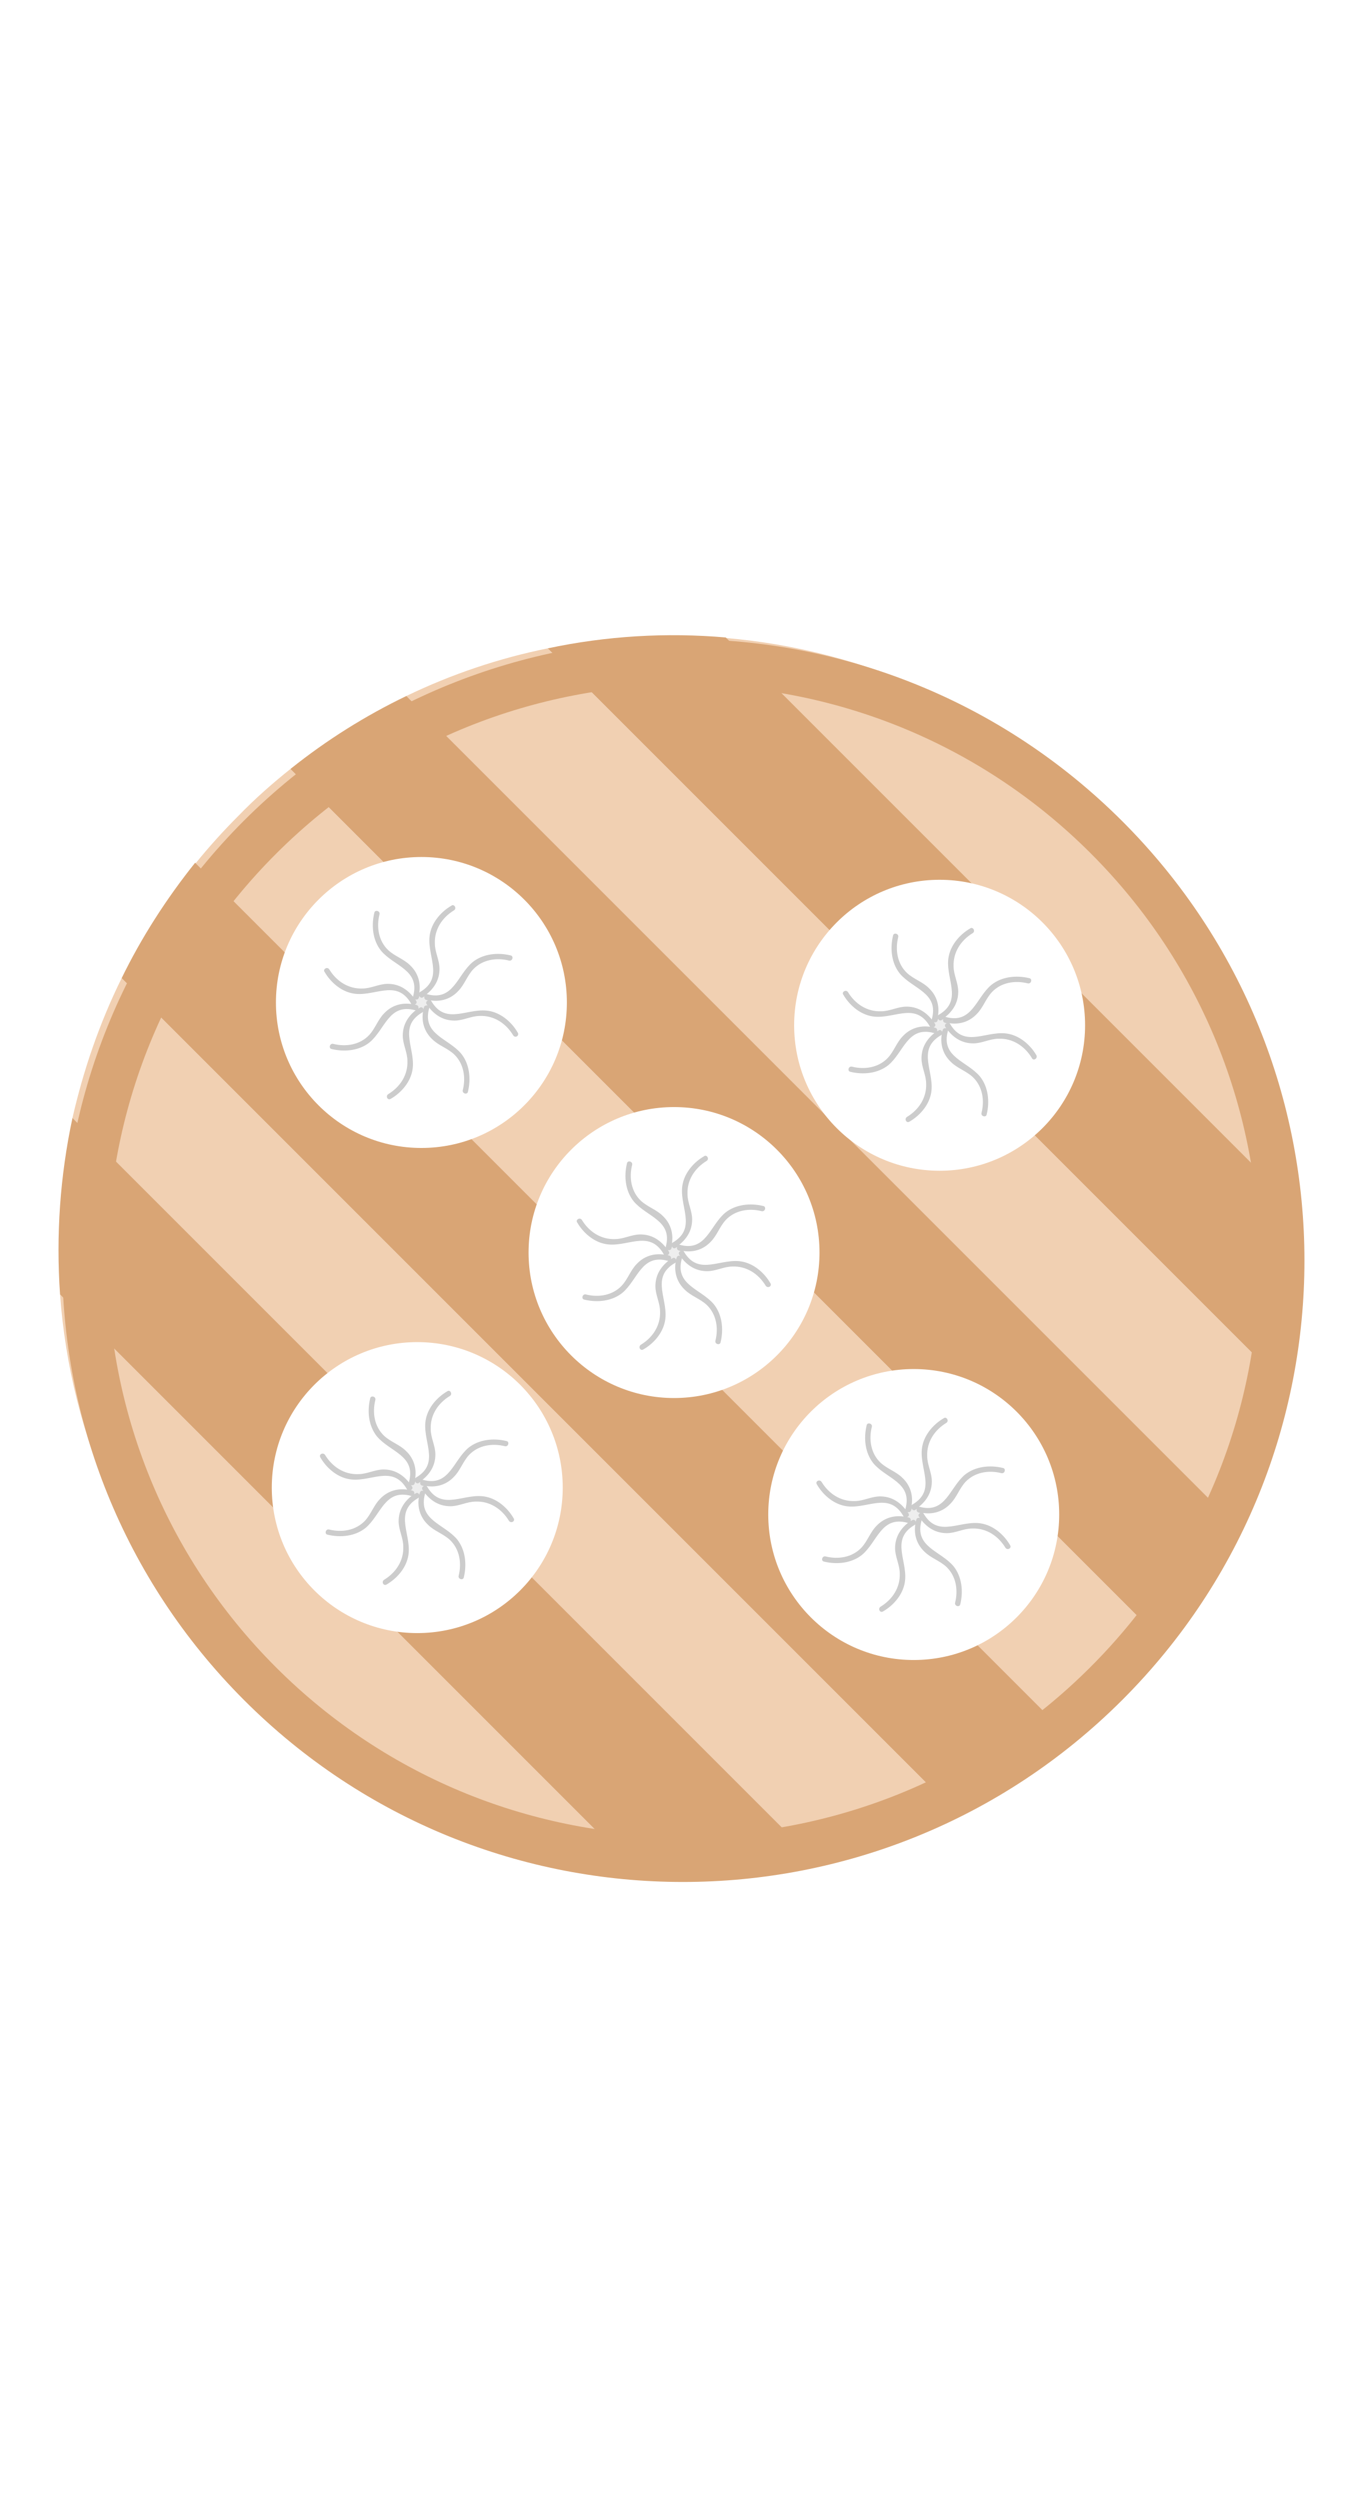 <?xml version="1.0" encoding="utf-8"?>
<svg version="1.1" class="speakers__ic__baos" xmlns="http://www.w3.org/2000/svg" xmlns:xlink="http://www.w3.org/1999/xlink" x="0px" y="0px" width="140" viewBox="0 0 260 260" style="enable-background:new 0 0 260 260;" xml:space="preserve">

  <defs>
		<filter id="dropshadow">
			<feGaussianBlur in="SourceAlpha" stdDeviation="8"/> 
			<feOffset dx="2" dy="2"/>
			<feComponentTransfer>
				<feFuncA type="linear" slope="0.5"/>
			</feComponentTransfer>
			<feMerge> 
				<feMergeNode/>
				<feMergeNode in="SourceGraphic"/> 
			</feMerge>
		</filter>
	</defs>

	<g class="steamer">
		<path fill="#F1D0B2" d="M105.8,13.8l140.5,140.5c-1.9,9.4-5,18.5-9.2,27.3L78.5,23C87.2,18.8,96.4,15.7,105.8,13.8z M14,104.5
			L155.5,246c9.3-2,18.4-5.2,27-9.5l-159-159C19.2,86.2,16.1,95.3,14,104.5z M46.1,213.9c21,21,47.9,32.5,75.3,34.5L11.6,138.6
			C13.6,166.1,25.1,192.9,46.1,213.9z M46.1,46.1c-3,3-5.7,6-8.3,9.2l167,167c3.2-2.6,6.3-5.3,9.2-8.3c3.2-3.2,6.2-6.6,9-10
			L56.1,37.1C52.6,39.9,49.3,42.8,46.1,46.1z M213.9,46.1c-20.6-20.6-46.8-32-73.7-34.3l108.1,108.1C246,92.9,234.5,66.6,213.9,46.1z
			"/>
		<path fill="#D9A575" d="M14,104.5L155.5,246c-11.2,2.4-22.7,3.3-34.1,2.4L11.6,138.6C10.8,127.2,11.6,115.7,14,104.5z M23.5,77.5
			l159,159c7.8-3.8,15.3-8.6,22.2-14.3l-167-167C32.1,62.2,27.3,69.7,23.5,77.5z M56.1,37.1l166.8,166.8c5.6-7,10.3-14.6,14.1-22.4
			L78.5,23C70.6,26.8,63.1,31.5,56.1,37.1z M248.3,119.8L140.2,11.7c-11.5-1-23.1-0.3-34.4,2.1l140.5,140.5
			C248.6,142.9,249.3,131.3,248.3,119.8z"/>
		<path fill="#D9A575" filter="url(#dropshadow)" d="M45.1,45.1C-1.7,92-1.7,168,45.1,214.9s122.8,46.9,169.7,0s46.9-122.8,0-169.7S92-1.7,45.1,45.1z
			M208.6,208.6c-43.4,43.4-113.9,43.4-157.3,0S7.9,94.8,51.4,51.4s113.9-43.4,157.3,0S252.1,165.2,208.6,208.6z"/>
	</g>
	<g class="bao">
		<circle fill="#FFF" cx="81.4" cy="82.2" r="28.1"/>
		<path fill="#CCC" d="M100,88c-1.1-1.9-3-3.6-5.2-4.1c-4.2-1-8.6,3-11.5-2l-0.1-0.1c2,0.3,3.9-0.3,5.3-1.8c1.2-1.2,1.7-2.9,2.9-4.2
			c1.8-1.9,4.5-2.3,6.9-1.7c0.7,0.2,1-0.9,0.3-1c-2.5-0.6-5.3-0.3-7.3,1.3c-3,2.5-3.7,7.6-8.8,6.2h-0.1c1.5-1.2,2.5-2.8,2.5-4.9
			c0-1.7-0.9-3.2-0.9-4.9c-0.1-2.7,1.4-5,3.7-6.4c0.6-0.4,0-1.3-0.5-0.9c-1.9,1.1-3.6,3-4.1,5.2c-1,4.2,3,8.6-2,11.5L81,80.3
			c0.3-2-0.3-3.9-1.8-5.3c-1.2-1.2-2.9-1.7-4.2-2.9c-1.9-1.8-2.3-4.5-1.7-6.9c0.2-0.7-0.9-1-1-0.3c-0.6,2.5-0.3,5.3,1.3,7.3
			c2.5,3,7.6,3.7,6.2,8.8v0.1c-1.2-1.5-2.8-2.5-4.9-2.5c-1.7,0-3.2,0.9-4.9,0.9c-2.7,0.1-5-1.4-6.4-3.7c-0.4-0.6-1.3,0-0.9,0.5
			c1.1,1.9,3,3.6,5.2,4.1c4.2,1,8.6-3,11.5,2c0,0,0,0.1,0.1,0.1c-2-0.3-3.9,0.3-5.3,1.8c-1.2,1.2-1.7,2.9-2.9,4.2
			c-1.8,1.9-4.5,2.3-6.9,1.7c-0.7-0.2-1,0.9-0.3,1c2.5,0.6,5.3,0.3,7.3-1.3c3-2.5,3.7-7.6,8.8-6.2h0.1c-1.5,1.2-2.5,2.8-2.5,4.9
			c0,1.7,0.9,3.2,0.9,4.9c0.1,2.7-1.4,5-3.7,6.4c-0.6,0.4-0.1,1.3,0.5,0.9c1.9-1.1,3.6-3,4.1-5.2c1-4.2-3-8.6,2-11.5l0.1-0.1
			c-0.3,2,0.3,3.9,1.8,5.3c1.2,1.2,2.9,1.7,4.2,2.9c1.9,1.8,2.3,4.5,1.7,6.9c-0.2,0.7,0.9,1,1,0.3c0.6-2.5,0.3-5.3-1.3-7.3
			c-2.5-3-7.6-3.7-6.2-8.8v-0.1c1.2,1.5,2.8,2.5,4.9,2.5c1.7,0,3.2-0.9,4.9-0.9c2.7-0.1,5,1.4,6.4,3.7C99.5,89.2,100.4,88.6,100,88z"/>
		<path fill="#EEE" d="M81.9,83.1c0,0.1-0.1,0.2-0.1,0.4c-0.1-0.3-0.4-0.5-0.7-0.3c-0.1,0.1-0.2,0.1-0.3,0.2c0.1-0.3,0-0.6-0.3-0.7
			c-0.1,0-0.2-0.1-0.4-0.1c0.3-0.1,0.5-0.4,0.3-0.7c-0.1-0.1-0.1-0.2-0.2-0.3c0.3,0.1,0.6,0,0.7-0.3c0-0.1,0.1-0.2,0.1-0.4
			c0.1,0.3,0.4,0.5,0.7,0.3c0.1-0.1,0.2-0.1,0.3-0.2c-0.1,0.3,0,0.6,0.3,0.7c0.1,0,0.2,0.1,0.4,0.1c-0.3,0.1-0.5,0.4-0.3,0.7
			c0.1,0.1,0.1,0.2,0.2,0.3C82.4,82.7,82,82.8,81.9,83.1z"/>
	</g>
	<g class="bao">
		<circle fill="#FFF" cx="181.5" cy="86.6" r="28.1"/>
		<path fill="#CCC" d="M200.2,92.4c-1.1-1.9-3-3.6-5.2-4.1c-4.2-1-8.6,3-11.5-2l-0.1-0.1c2,0.3,3.9-0.3,5.3-1.8
			c1.2-1.2,1.7-2.9,2.9-4.2c1.8-1.9,4.5-2.3,6.9-1.7c0.7,0.2,1-0.9,0.3-1c-2.5-0.6-5.3-0.3-7.3,1.3c-3,2.5-3.7,7.6-8.8,6.2h-0.1
			c1.5-1.2,2.5-2.8,2.5-4.9c0-1.7-0.9-3.2-0.9-4.9c-0.1-2.7,1.4-5,3.7-6.4c0.6-0.4,0-1.3-0.5-0.9c-1.9,1.1-3.6,3-4.1,5.2
			c-1,4.2,3,8.6-2,11.5l-0.1,0.1c0.3-2-0.3-3.9-1.8-5.3c-1.2-1.2-2.9-1.7-4.2-2.9c-1.9-1.8-2.3-4.5-1.7-6.9c0.2-0.7-0.9-1-1-0.3
			c-0.6,2.5-0.3,5.3,1.3,7.3c2.5,3,7.6,3.7,6.2,8.8v0.1c-1.2-1.5-2.8-2.5-4.9-2.5c-1.7,0-3.2,0.9-4.9,0.9c-2.7,0.1-5-1.4-6.4-3.7
			c-0.4-0.6-1.3,0-0.9,0.5c1.1,1.9,3,3.6,5.2,4.1c4.2,1,8.6-3,11.5,2c0,0,0,0.1,0.1,0.1c-2-0.3-3.9,0.3-5.3,1.8
			c-1.2,1.2-1.7,2.9-2.9,4.2c-1.8,1.9-4.5,2.3-6.9,1.7c-0.7-0.2-1,0.9-0.3,1c2.5,0.6,5.3,0.3,7.3-1.3c3-2.5,3.7-7.6,8.8-6.2h0.1
			c-1.5,1.2-2.5,2.8-2.5,4.9c0,1.7,0.9,3.2,0.9,4.9c0.1,2.7-1.4,5-3.7,6.4c-0.6,0.4-0.1,1.3,0.5,0.9c1.9-1.1,3.6-3,4.1-5.2
			c1-4.2-3-8.6,2-11.5l0.1-0.1c-0.3,2,0.3,3.9,1.8,5.3c1.2,1.2,2.9,1.7,4.2,2.9c1.9,1.8,2.3,4.5,1.7,6.9c-0.2,0.7,0.9,1,1,0.3
			c0.6-2.5,0.3-5.3-1.3-7.3c-2.5-3-7.6-3.7-6.2-8.8v-0.1c1.2,1.5,2.8,2.5,4.9,2.5c1.7,0,3.2-0.9,4.9-0.9c2.7-0.1,5,1.4,6.4,3.7
			C199.6,93.6,200.5,93,200.2,92.4z"/>
		<path fill="#EEE" d="M182.1,87.5c0,0.1-0.1,0.2-0.1,0.4c-0.1-0.3-0.4-0.5-0.7-0.3c-0.1,0.1-0.2,0.1-0.3,0.2c0.1-0.3,0-0.6-0.3-0.7
			c-0.1,0-0.2-0.1-0.4-0.1c0.3-0.1,0.5-0.4,0.3-0.7c-0.1-0.1-0.1-0.2-0.2-0.3c0.3,0.1,0.6,0,0.7-0.3c0-0.1,0.1-0.2,0.1-0.4
			c0.1,0.3,0.4,0.5,0.7,0.3c0.1-0.1,0.2-0.1,0.3-0.2c-0.1,0.3,0,0.6,0.3,0.7c0.1,0,0.2,0.1,0.4,0.1c-0.3,0.1-0.5,0.4-0.3,0.7
			c0.1,0.1,0.1,0.2,0.2,0.3C182.5,87.1,182.2,87.2,182.1,87.5z"/>
	</g>
	<g class="bao">
		<circle fill="#FFF" cx="130.2" cy="130.5" r="28.1"/>
		<path fill="#CCC" d="M148.8,136.4c-1.1-1.9-3-3.6-5.2-4.1c-4.2-1-8.6,3-11.5-2l-0.1-0.1c2,0.3,3.9-0.3,5.3-1.8
			c1.2-1.2,1.7-2.9,2.9-4.2c1.8-1.9,4.5-2.3,6.9-1.7c0.7,0.2,1-0.9,0.3-1c-2.5-0.6-5.3-0.3-7.3,1.3c-3,2.5-3.7,7.6-8.8,6.2h-0.1
			c1.5-1.2,2.5-2.8,2.5-4.9c0-1.7-0.9-3.2-0.9-4.9c-0.1-2.7,1.4-5,3.7-6.4c0.6-0.4,0-1.3-0.5-0.9c-1.9,1.1-3.6,3-4.1,5.2
			c-1,4.2,3,8.6-2,11.5l-0.1,0.1c0.3-2-0.3-3.9-1.8-5.3c-1.2-1.2-2.9-1.7-4.2-2.9c-1.9-1.8-2.3-4.5-1.7-6.9c0.2-0.7-0.9-1-1-0.3
			c-0.6,2.5-0.3,5.3,1.3,7.3c2.5,3,7.6,3.7,6.2,8.8v0.1c-1.2-1.5-2.8-2.5-4.9-2.5c-1.7,0-3.2,0.9-4.9,0.9c-2.7,0.1-5-1.4-6.4-3.7
			c-0.4-0.6-1.3,0-0.9,0.5c1.1,1.9,3,3.6,5.2,4.1c4.2,1,8.6-3,11.5,2c0,0,0,0.1,0.1,0.1c-2-0.3-3.9,0.3-5.3,1.8
			c-1.2,1.2-1.7,2.9-2.9,4.2c-1.8,1.9-4.5,2.3-6.9,1.7c-0.7-0.2-1,0.9-0.3,1c2.5,0.6,5.3,0.3,7.3-1.3c3-2.5,3.7-7.6,8.8-6.2h0.1
			c-1.5,1.2-2.5,2.8-2.5,4.9c0,1.7,0.9,3.2,0.9,4.9c0.1,2.7-1.4,5-3.7,6.4c-0.6,0.4-0.1,1.3,0.5,0.9c1.9-1.1,3.6-3,4.1-5.2
			c1-4.2-3-8.6,2-11.5l0.1-0.1c-0.3,2,0.3,3.9,1.8,5.3c1.2,1.2,2.9,1.7,4.2,2.9c1.9,1.8,2.3,4.5,1.7,6.9c-0.2,0.7,0.9,1,1,0.3
			c0.6-2.5,0.3-5.3-1.3-7.3c-2.5-3-7.6-3.7-6.2-8.8v-0.1c1.2,1.5,2.8,2.5,4.9,2.5c1.7,0,3.2-0.9,4.9-0.9c2.7-0.1,5,1.4,6.4,3.7
			C148.3,137.5,149.2,137,148.8,136.4z"/>
		<path fill="#EEE" d="M130.7,131.5c0,0.1-0.1,0.2-0.1,0.4c-0.1-0.3-0.4-0.5-0.7-0.3c-0.1,0.1-0.2,0.1-0.3,0.2c0.1-0.3,0-0.6-0.3-0.7
			c-0.1,0-0.2-0.1-0.4-0.1c0.3-0.1,0.5-0.4,0.3-0.7c-0.1-0.1-0.1-0.2-0.2-0.3c0.3,0.1,0.6,0,0.7-0.3c0-0.1,0.1-0.2,0.1-0.4
			c0.1,0.3,0.4,0.5,0.7,0.3c0.1-0.1,0.2-0.1,0.3-0.2c-0.1,0.3,0,0.6,0.3,0.7c0.1,0,0.2,0.1,0.4,0.1c-0.3,0.1-0.5,0.4-0.3,0.7
			c0.1,0.1,0.1,0.2,0.2,0.3C131.2,131,130.8,131.1,130.7,131.5z"/>
	</g>
	<g class="bao">
		<circle fill="#FFF" cx="80.6" cy="175.9" r="28.1"/>
		<path fill="#CCC" d="M99.2,181.8c-1.1-1.9-3-3.6-5.2-4.1c-4.2-1-8.6,3-11.5-2l-0.1-0.1c2,0.3,3.9-0.3,5.3-1.8
			c1.2-1.2,1.7-2.9,2.9-4.2c1.8-1.9,4.5-2.3,6.9-1.7c0.7,0.2,1-0.9,0.3-1c-2.5-0.6-5.3-0.3-7.3,1.3c-3,2.5-3.7,7.6-8.8,6.2h-0.1
			c1.5-1.2,2.5-2.8,2.5-4.9c0-1.7-0.9-3.2-0.9-4.9c-0.1-2.7,1.4-5,3.7-6.4c0.6-0.4,0-1.3-0.5-0.9c-1.9,1.1-3.6,3-4.1,5.2
			c-1,4.2,3,8.6-2,11.5l-0.1,0.1c0.3-2-0.3-3.9-1.8-5.3c-1.2-1.2-2.9-1.7-4.2-2.9c-1.9-1.8-2.3-4.5-1.7-6.9c0.2-0.7-0.9-1-1-0.3
			c-0.6,2.5-0.3,5.3,1.3,7.3c2.5,3,7.6,3.7,6.2,8.8v0.1c-1.2-1.5-2.8-2.5-4.9-2.5c-1.7,0-3.2,0.9-4.9,0.9c-2.7,0.1-5-1.4-6.4-3.7
			c-0.4-0.6-1.3-0.1-0.9,0.5c1.1,1.9,3,3.6,5.2,4.1c4.2,1,8.6-3,11.5,2c0,0,0,0.1,0.1,0.1c-2-0.3-3.9,0.3-5.3,1.8
			c-1.2,1.2-1.7,2.9-2.9,4.2c-1.8,1.9-4.5,2.3-6.9,1.7c-0.7-0.2-1,0.9-0.3,1c2.5,0.6,5.3,0.3,7.3-1.3c3-2.5,3.7-7.6,8.8-6.2h0.1
			c-1.5,1.2-2.5,2.8-2.5,4.9c0,1.7,0.9,3.2,0.9,4.9c0.1,2.7-1.4,5-3.7,6.4c-0.6,0.4-0.1,1.3,0.5,0.9c1.9-1.1,3.6-3,4.1-5.2
			c1-4.2-3-8.6,2-11.5l0.1-0.1c-0.3,2,0.3,3.9,1.8,5.3c1.2,1.2,2.9,1.7,4.2,2.9c1.9,1.8,2.3,4.5,1.7,6.9c-0.2,0.7,0.9,1,1,0.3
			c0.6-2.5,0.3-5.3-1.3-7.3c-2.5-3-7.6-3.7-6.2-8.8V177c1.2,1.5,2.8,2.5,4.9,2.5c1.7,0,3.2-0.9,4.9-0.9c2.7-0.1,5,1.4,6.4,3.7
			C98.7,182.9,99.6,182.4,99.2,181.8z"/>
		<path fill="#EEE" d="M81.1,176.9c0,0.1-0.1,0.2-0.1,0.4c-0.1-0.3-0.4-0.5-0.7-0.3c-0.1,0.1-0.2,0.1-0.3,0.2c0.1-0.3,0-0.6-0.3-0.7
			c-0.1,0-0.2-0.1-0.4-0.1c0.3-0.1,0.5-0.4,0.3-0.7c-0.1-0.1-0.1-0.2-0.2-0.3c0.3,0.1,0.6,0,0.7-0.3c0-0.1,0.1-0.2,0.1-0.4
			c0.1,0.3,0.4,0.5,0.7,0.3c0.1-0.1,0.2-0.1,0.3-0.2c-0.1,0.3,0,0.6,0.3,0.7c0.1,0,0.2,0.1,0.4,0.1c-0.3,0.1-0.5,0.4-0.3,0.7
			c0.1,0.1,0.1,0.2,0.2,0.3C81.6,176.4,81.2,176.5,81.1,176.9z"/>
	</g>
	<g class="bao">
		<circle fill="#FFF" cx="176.5" cy="181.1" r="28.1"/>
		<path fill="#CCC" d="M195.1,187c-1.1-1.9-3-3.6-5.2-4.1c-4.2-1-8.6,3-11.5-2l-0.1-0.1c2,0.3,3.9-0.3,5.3-1.8
			c1.2-1.2,1.7-2.9,2.9-4.2c1.8-1.9,4.5-2.3,6.9-1.7c0.7,0.2,1-0.9,0.3-1c-2.5-0.6-5.3-0.3-7.3,1.3c-3,2.5-3.7,7.6-8.8,6.2h-0.1
			c1.5-1.2,2.5-2.8,2.5-4.9c0-1.7-0.9-3.2-0.9-4.9c-0.1-2.7,1.4-5,3.7-6.4c0.6-0.4,0-1.3-0.5-0.9c-1.9,1.1-3.6,3-4.1,5.2
			c-1,4.2,3,8.6-2,11.5l-0.1,0.1c0.3-2-0.3-3.9-1.8-5.3c-1.2-1.2-2.9-1.7-4.2-2.9c-1.9-1.8-2.3-4.5-1.7-6.9c0.2-0.7-0.9-1-1-0.3
			c-0.6,2.5-0.3,5.3,1.3,7.3c2.5,3,7.6,3.7,6.2,8.8v0.1c-1.2-1.5-2.8-2.5-4.9-2.5c-1.7,0-3.2,0.9-4.9,0.9c-2.7,0.1-5-1.4-6.4-3.7
			c-0.4-0.6-1.3-0.1-0.9,0.5c1.1,1.9,3,3.6,5.2,4.1c4.2,1,8.6-3,11.5,2c0,0,0,0.1,0.1,0.1c-2-0.3-3.9,0.3-5.3,1.8
			c-1.2,1.2-1.7,2.9-2.9,4.2c-1.8,1.9-4.5,2.3-6.9,1.7c-0.7-0.2-1,0.9-0.3,1c2.5,0.6,5.3,0.3,7.3-1.3c3-2.5,3.7-7.6,8.8-6.2h0.1
			c-1.5,1.2-2.5,2.8-2.5,4.9c0,1.7,0.9,3.2,0.9,4.9c0.1,2.7-1.4,5-3.7,6.4c-0.6,0.4-0.1,1.3,0.5,0.9c1.9-1.1,3.6-3,4.1-5.2
			c1-4.2-3-8.6,2-11.5l0.1-0.1c-0.3,2,0.3,3.9,1.8,5.3c1.2,1.2,2.9,1.7,4.2,2.9c1.9,1.8,2.3,4.5,1.7,6.9c-0.2,0.7,0.9,1,1,0.3
			c0.6-2.5,0.3-5.3-1.3-7.3c-2.5-3-7.6-3.7-6.2-8.8v-0.1c1.2,1.5,2.8,2.5,4.9,2.5c1.7,0,3.2-0.9,4.9-0.9c2.7-0.1,5,1.4,6.4,3.7
			C194.6,188.1,195.5,187.6,195.1,187z"/>
		<path fill="#EEE" d="M177,182.1c0,0.1-0.1,0.2-0.1,0.4c-0.1-0.3-0.4-0.5-0.7-0.3c-0.1,0.1-0.2,0.1-0.3,0.2c0.1-0.3,0-0.6-0.3-0.7
			c-0.1,0-0.2-0.1-0.4-0.1c0.3-0.1,0.5-0.4,0.3-0.7c-0.1-0.1-0.1-0.2-0.2-0.3c0.3,0.1,0.6,0,0.7-0.3c0-0.1,0.1-0.2,0.1-0.4
			c0.1,0.3,0.4,0.5,0.7,0.3c0.1-0.1,0.2-0.1,0.3-0.2c-0.1,0.3,0,0.6,0.3,0.7c0.1,0,0.2,0.1,0.4,0.1c-0.3,0.1-0.5,0.4-0.3,0.7
			c0.1,0.1,0.1,0.2,0.2,0.3C177.5,181.7,177.1,181.7,177,182.1z"/>
	</g>
</svg>
